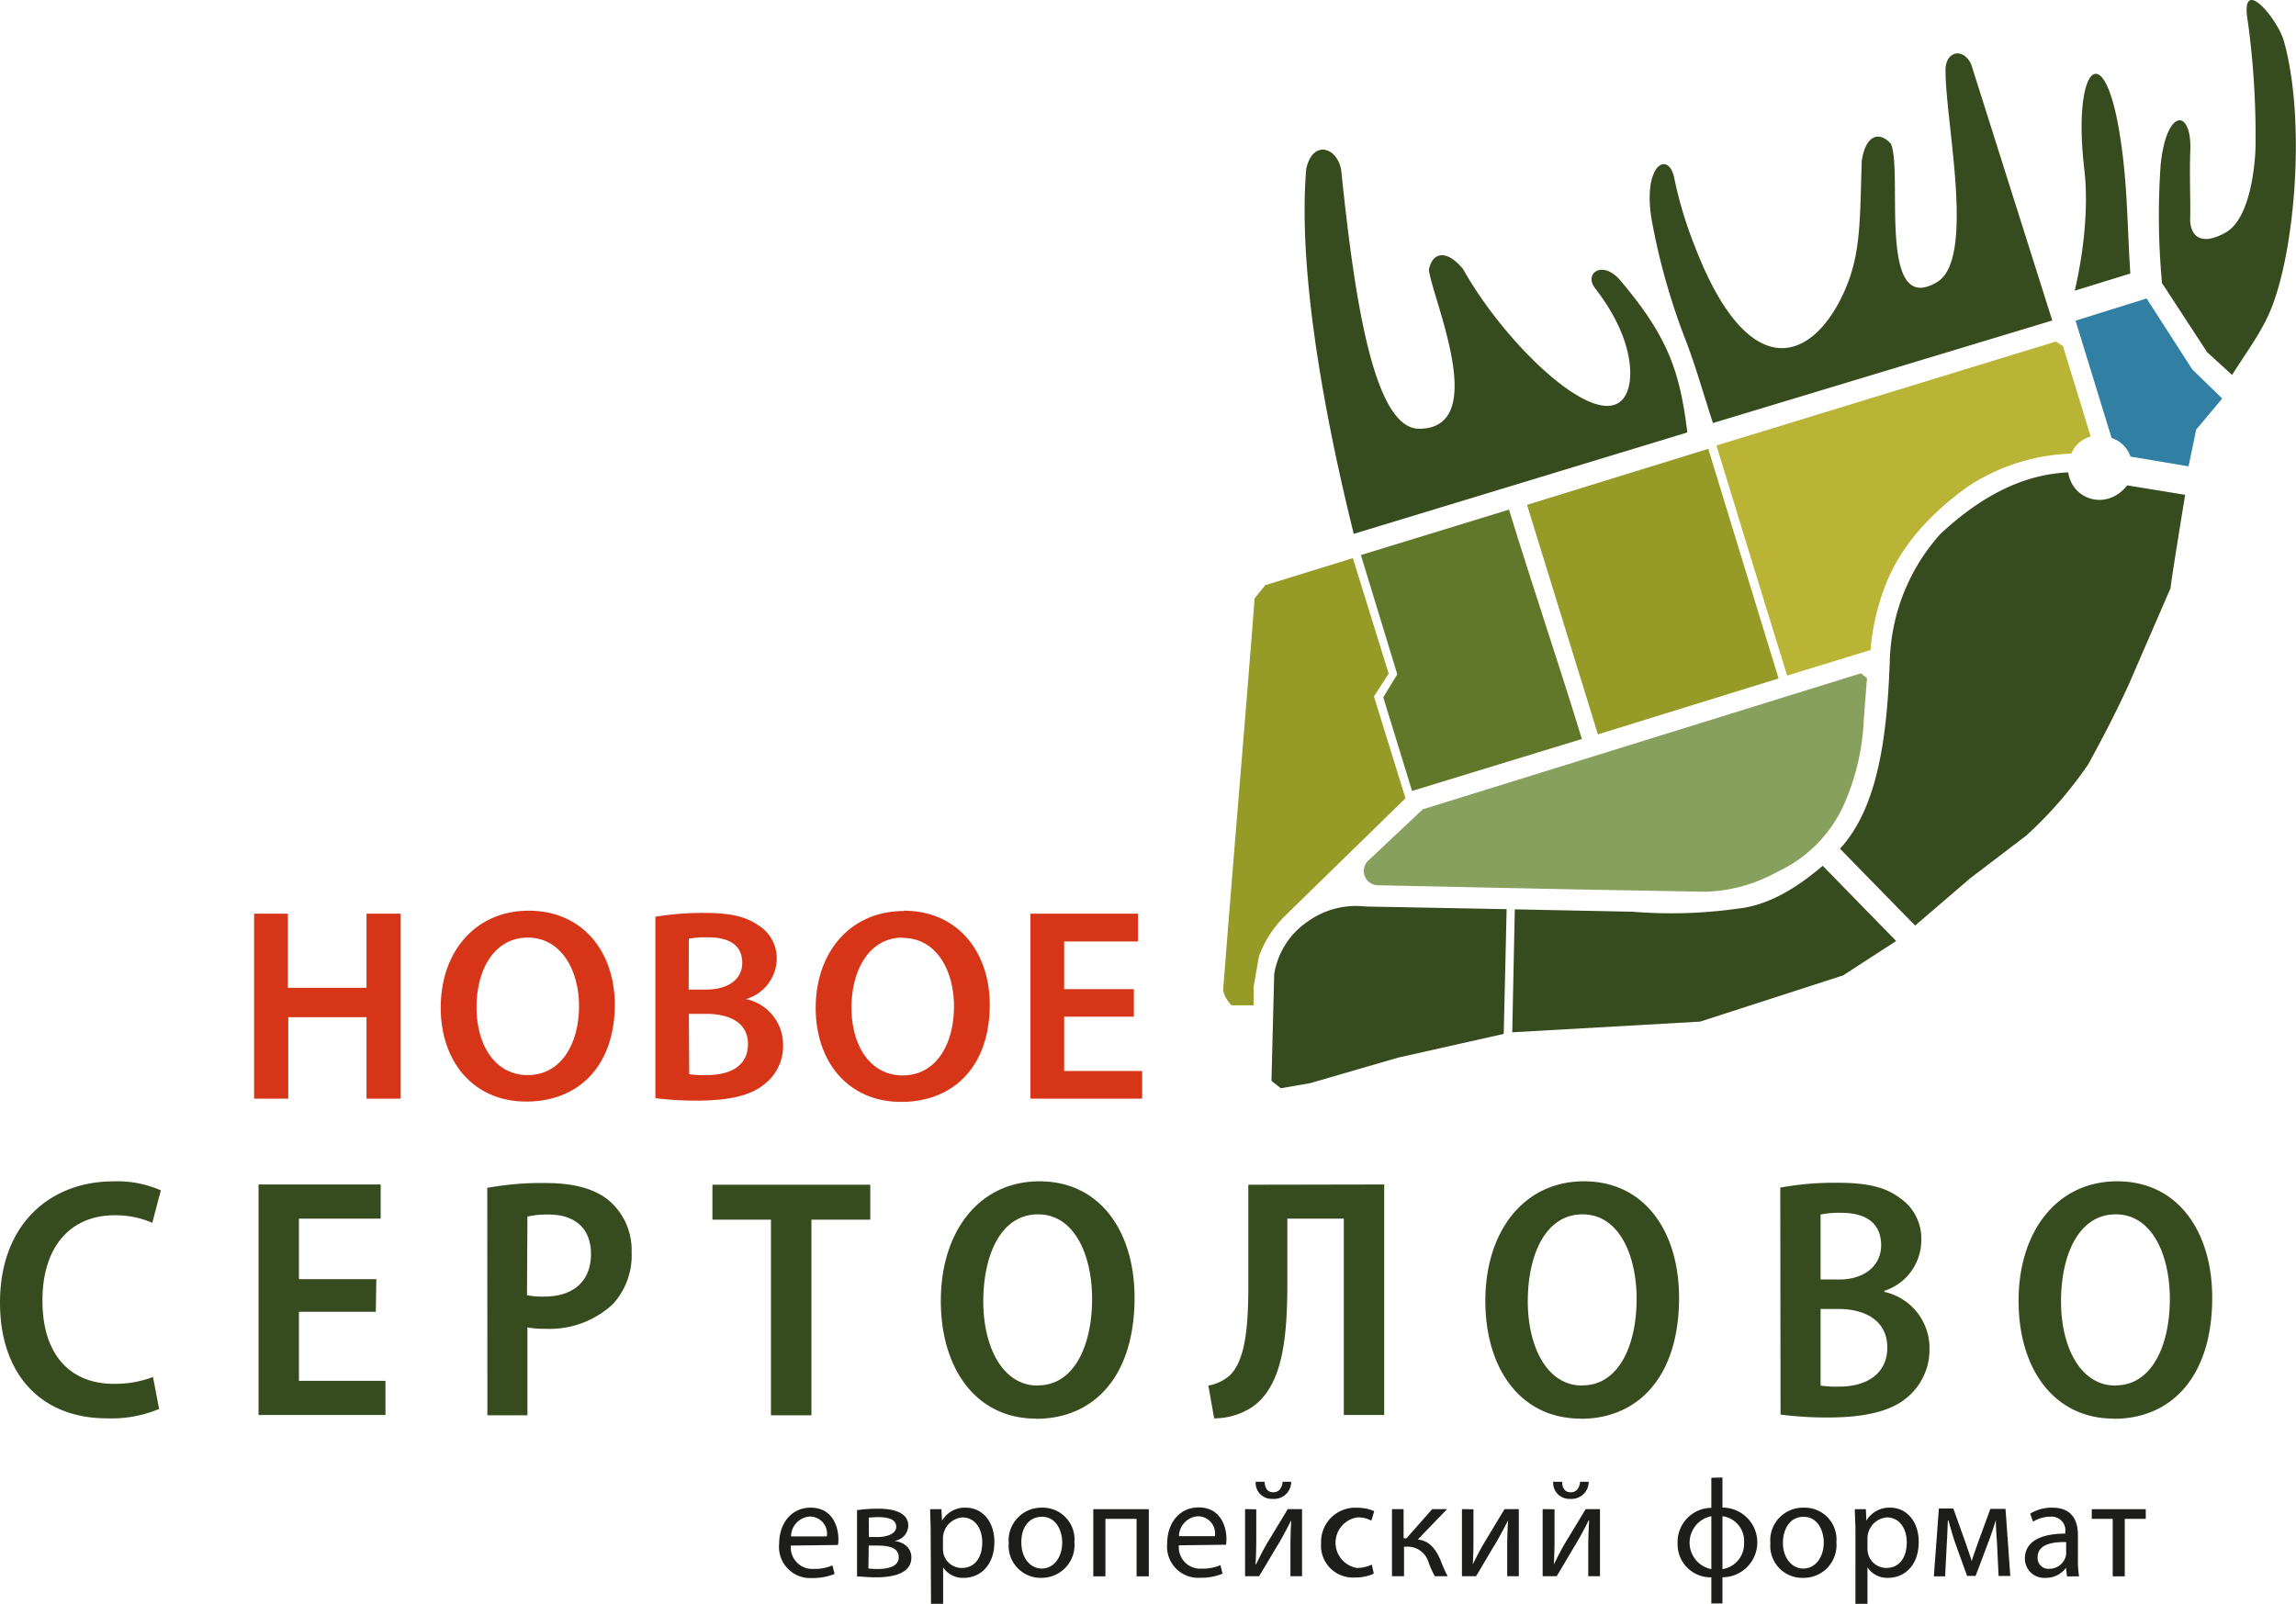 <svg xmlns="http://www.w3.org/2000/svg" width="94.83mm" height="66.26mm" viewBox="0 0 268.81 187.82"><g data-name="Layer 2"><g data-name="Слой 1"><path d="M218.58 79.41l-.71-.56-51.3 15.93-6.37 6a1.67 1.67 0 001.15 2.89l23.16.49 15.18.27a18.44 18.44 0 008.43-2.35 15.79 15.79 0 008-8.41 27.27 27.27 0 002.09-9.41c.12-1.63.25-3.27.38-4.9" fill="#88a05d" fill-rule="evenodd"/><path d="M209.25 79.17q-4.16-13.48-8.29-27L240.68 40l.84.52q1.64 5.3 3.25 10.6a3.39 3.39 0 00-2.26 2 23.31 23.31 0 00-12.32 4c-4.79 3.5-8 7.42-9.58 11.77a26.47 26.47 0 00-1.61 7.23l-9.79 3" fill="#b9b436" fill-rule="evenodd"/><path d="M187.08 86q-4.16-13.44-8.3-26.88L200 52.56q4.11 13.45 8.23 26.89L187.08 86" fill="#969a27" fill-rule="evenodd"/><path d="M165.33 92.66q-1.7-5.49-3.38-11c.55-.9 1.1-1.79 1.64-2.69L159.33 65l17.34-5.32c2.76 9 5.76 17.8 8.53 26.86l-19.87 6.08" fill="#617729" fill-rule="evenodd"/><path d="M146.73 117.73h-2.53a3.44 3.44 0 01-1-1.75c1.19-15.43 2.5-30.47 3.69-45.91l1.24-1.54 10.26-3.17 4.19 13.52-1.72 2.68 3.69 11.92-14.14 13.81a13 13 0 00-3 4.65c-.22 1.21-.43 2.41-.64 3.62v2.2" fill="#969a27" fill-rule="evenodd"/><path d="M176.39 106.47q-.16 7.31-.34 14.61l-12.34 2.77-10.33 3-3.43.59-1.09-.86.32-12.5a9.2 9.2 0 013.92-6.16 9.72 9.72 0 016.79-1.76l16.5.31M222 110.2l-8.6-8.81c-3.06 2.6-6.26 4.58-9.81 5a56.17 56.17 0 01-12.48.38l-13.76-.28-.3 14.4 22-1.25 16.75-5.42 6.2-4.02m33.8-52.26l-6.75-1.1c-2.37 3-6.41 1.74-6.91-1.52-5 .21-10 2.55-15 7.25a23.17 23.17 0 00-5.88 14.61c-.31 9.08-1.39 17.37-5.84 22.21l8.8 9 6.45-5.54 6.56-5a47.37 47.37 0 007.24-8.32c1.8-3.27 3.43-6.44 4.79-9.44l4.88-11.26c-.15.34 1.7-10.92 1.7-10.92" fill="#374c1e"/><path d="M256.22 54.61l-6.79-1.14a3.45 3.45 0 00-2.21-2.18L243 37.55l8.32-2.6 5.34 8.3 3.51 3.42-3.05 3.64c-.29 1.43-.59 2.86-.89 4.3" fill="#3180a4" fill-rule="evenodd"/><path d="M253.19 33.25l5.22 8 2.92 2.66c1.34-2.16 2.87-4.21 4-6.48 3.28-6.47 4.76-23 2.06-32.63-.75-2.64-5.23-8-4.21-2.22a98.65 98.65 0 01.89 14.69s-.14 8.16-3.56 10-4.15-.28-4.09-1.78-.08-4.51 0-7.51c.34-5.23-2.73-5.55-3.45 1.24a85.07 85.07 0 00.16 14" fill="#374c1e" fill-rule="evenodd"/><path d="M249.41 32c-.32-4.89-.33-9.81-1-14.67-1.8-13.68-5.85-9.94-4.39 2.43.8 6.81-1.1 14.12-1.11 14.28l6.47-2m-9.13 5.5l-39.7 12c-1.12-3.39-2.06-6.85-3.38-10.17A77.62 77.62 0 01193.42 26c-1.22-6.72 1.91-8.43 2.59-5.19a46.69 46.69 0 002.36 7.89c6.37 16.7 14 13.72 17.69 5.13 1.8-4.21 1.69-8 1.91-15 .46-3.06 2.06-3.49 3.41-2 1.45 3.27-1.64 20.4 5.4 16.21 4.53-2.69 1-18.63 1-24.69-.1-2.29 2-2.91 3-.83l9.51 30.06M158.55 62.5l39-11.86c-.9-7.39-2.39-11.32-7.82-17.77-2.1-2.5-4.31-.86-3 .86 4.07 5.23 4.54 9.61 3.9 11.77-2 6.68-14-4.45-19.34-14-2-2.4-3.61-1.92-4 .1.47 3.58 7.18 18.52-1.1 18.61-5.33.06-7.59-15.05-9.14-30.06-.31-2.86-3.34-3.94-4.12-.38-1.12 13.39 3 32.42 5.56 42.73m89.18 99.76c-4.17 0-6.41-4.65-6.37-10s2.08-10.05 6.41-10.05 6.33 4.89 6.33 9.89c0 5.57-2.17 10.14-6.33 10.14zm-.16 3.89c6.61 0 11.49-4.81 11.49-14.19 0-7.61-3.92-13.62-11.13-13.62-7 0-11.54 5.81-11.54 14 0 8 4.17 13.79 11.14 13.79zm-34.36-12.86h2.08c3.13 0 5.73 1.36 5.73 4.52s-2.56 4.57-5.57 4.57a11.7 11.7 0 01-2.24-.12zm0-11.06a10.46 10.46 0 012.44-.2c3 0 4.65 1.32 4.65 3.81 0 2.32-1.88 4-4.93 4h-2.16zm-4.69 23.43a42.85 42.85 0 005.54.34c4.65 0 7.69-.85 9.49-2.53a7.25 7.25 0 002.41-5.53 6.73 6.73 0 00-5.29-6.65v-.12a6.24 6.24 0 004.33-5.89 5.74 5.74 0 00-2.53-5c-1.76-1.33-4-1.77-7.37-1.77a35 35 0 00-6.61.57zm-23.22-3.4c-4.17 0-6.41-4.65-6.37-10s2.08-10.05 6.41-10.05 6.33 4.89 6.33 9.89c0 5.57-2.16 10.14-6.33 10.14zm-.16 3.89c6.61 0 11.5-4.81 11.5-14.19 0-7.61-3.93-13.62-11.14-13.62-7 0-11.54 5.81-11.54 14 0 8 4.17 13.79 11.14 13.79zm-38.93-27.41v11.82c0 4.69-.32 8.65-2.12 10.46a5 5 0 01-2.56 1.24l.68 3.84a8.09 8.09 0 004.32-1.24c3.73-2.44 4.25-8.21 4.25-14.7v-7.45h6.61v23h4.73v-27zm-24.66 23.52c-4.17 0-6.41-4.65-6.37-10s2.08-10.05 6.41-10.05 6.33 4.89 6.33 9.89c0 5.57-2.16 10.14-6.33 10.14zm-.16 3.89c6.61 0 11.5-4.81 11.5-14.19 0-7.61-3.93-13.62-11.14-13.62-7 0-11.54 5.81-11.54 14 0 8 4.17 13.79 11.14 13.79zm-31.07-.41H95v-22.91h6.89v-4.09H83.41v4.09h6.85zm-28.51-23.27a10.64 10.64 0 012.44-.24c3.28 0 5 1.76 5 4.61 0 3.16-2 5-5.49 5a9.15 9.15 0 01-2-.16zm-4.69 23.27h4.69v-10.29a10.56 10.56 0 002 .16 10.91 10.91 0 008-2.88 8.47 8.47 0 002.2-6.09 7.64 7.64 0 00-2.52-5.93c-1.68-1.48-4.21-2.17-7.61-2.17a35 35 0 00-6.77.57zm-13-15.94H35v-7.09h9.57v-4h-14.3v27h14.86v-4H35v-8.09h9zm-26.15 11.46a12.64 12.64 0 01-4.57.8c-5.13 0-8.37-3.41-8.37-9.74 0-6.77 3.68-10 8.41-10a10.82 10.82 0 014.45.88l1-3.8a12.67 12.67 0 00-5.65-1.05C6 138.38 0 143.23 0 152.56c0 8.26 4.69 13.54 12.54 13.54a14.44 14.44 0 006.09-1.1z" fill="#374c1e"/><path d="M132.75 115.84h-8.16v-5.59h8.64V107h-12.59v21.66h13.08v-3.24h-9.13v-6.36h8.16zm-27.06-6c4 0 6 3.89 6 8 0 4.53-2.15 8.1-6 8.1s-6-3.54-6-7.94 2.08-8.2 6-8.2zm.1-3.15c-6.11 0-10.29 4.69-10.29 11.35 0 6.36 3.86 11 10 11s10.38-4.15 10.38-11.41c-.03-6.19-3.76-10.98-10.09-10.98zm-25.14 12.04h2c2.74 0 4.92 1 4.92 3.54 0 2.67-2.25 3.63-4.79 3.63a12.16 12.16 0 01-2.09-.1zm0-8.8a10.58 10.58 0 012.25-.16c2.51 0 4 .93 4 3 0 1.84-1.54 3.12-4.27 3.12h-2zm-3.92 18.67a38.12 38.12 0 004.86.29c4 0 6.49-.68 8-2a5.6 5.6 0 002.09-4.46 5.47 5.47 0 00-4.34-5.43 5 5 0 003.6-4.7 4.55 4.55 0 00-2.25-4c-1.48-1-3.28-1.39-6.2-1.39a33.89 33.89 0 00-5.76.45zm-14.94-18.8c3.95 0 6 3.89 6 8 0 4.53-2.16 8.1-6 8.1s-6-3.54-6-7.94 2.08-8.16 6-8.16zm.09-3.15c-6.1 0-10.28 4.69-10.28 11.35 0 6.36 3.86 11 10 11s10.38-4.15 10.38-11.41c-.04-6.15-3.76-10.94-10.1-10.94zm-32.13.35v21.66h4v-9.54h9.16v9.54h4V107h-4v8.68H33.7V107z" fill="#d63517" fill-rule="evenodd"/><path d="M244.9 176.74v1.13h2.45v6.73h1.41v-6.73h2.46v-1.13zm-3 5.21a1.5 1.5 0 01-.09.46 2 2 0 01-1.9 1.31 1.26 1.26 0 01-1.35-1.36c0-1.53 1.78-1.8 3.34-1.77zm1.51 2.65a10.74 10.74 0 01-.13-1.88v-2.94c0-1.58-.59-3.22-3-3.22a4.84 4.84 0 00-2.59.7l.33.94a3.87 3.87 0 012-.58 1.61 1.61 0 011.78 1.81v.17c-3 0-4.73 1-4.73 2.92a2.25 2.25 0 002.41 2.26 2.92 2.92 0 002.4-1.17l.12 1zm-17 0h1.32l.19-3.72c.05-.86.1-1.9.13-2.83h.07c.19.73.53 1.87.78 2.62l1.4 3.88h1l1.51-4c.44-1.2.65-1.84.86-2.55 0 1 .09 2 .14 2.81l.18 3.75h1.37l-.56-7.86h-1.77l-1.26 3.43c-.31.86-.75 2.11-.93 2.69-.18-.61-.52-1.57-.72-2.16l-1.43-4H227zm-7.77-4.55a2.49 2.49 0 012.26-2.35c1.51 0 2.34 1.34 2.34 2.92 0 1.8-.88 3-2.39 3a2.2 2.2 0 01-2.14-1.67 2.73 2.73 0 01-.07-.59zm-1.41 7.77h1.41v-4.27a2.75 2.75 0 002.42 1.23c1.86 0 3.58-1.4 3.58-4.22 0-2.39-1.43-4-3.33-4a3.1 3.1 0 00-2.8 1.53l-.06-1.35h-1.29c0 .74.07 1.56.07 2.56zm-6.07-10.19c1.69 0 2.36 1.69 2.36 3 0 1.77-1 3.06-2.39 3.06s-2.39-1.3-2.39-3c0-1.5.73-3.06 2.42-3.06zm0-1.07a3.83 3.83 0 00-3.89 4.17 3.74 3.74 0 003.76 4.05 3.84 3.84 0 003.97-4.18 3.72 3.72 0 00-3.81-4.04zm-9.5 1a2.91 2.91 0 012.53 3.08 3 3 0 01-2.53 3.12zm-1.3 6.2a3.16 3.16 0 010-6.2zm0-10.7v3.52a4 4 0 00-3.95 4.14 3.87 3.87 0 003.95 4v3.06h1.3v-3.07a4.08 4.08 0 000-8.16v-3.52zm-18.52.47a1.89 1.89 0 002 2 2 2 0 002.16-2h-1c-.08.71-.41 1.23-1.11 1.23s-1-.53-1-1.23zm-1.23 3.2v7.86h1.64c.84-1.38 1.71-2.89 2.45-4.11.46-.8.8-1.43 1.3-2.44h.05c-.06 1.27-.1 1.94-.1 3.22v3.33h1.37v-7.86h-1.67l-2.46 4.06c-.52.91-.79 1.46-1.27 2.42.06-1.12.08-1.9.08-3.15v-3.31zm-9.45 0v7.86h1.65c.84-1.38 1.7-2.89 2.45-4.11.45-.8.79-1.43 1.3-2.44-.07 1.27-.1 1.94-.1 3.22v3.33h1.36v-7.86h-1.67l-2.45 4.06c-.52.91-.8 1.46-1.27 2.42.07-1.12.08-1.9.08-3.15v-3.31zm-8.19 0v7.86h1.41v-3.46h.28a2.56 2.56 0 012.6 1.85 10.2 10.2 0 00.73 1.61h1.5a15.83 15.83 0 01-.85-1.92c-.62-1.41-1.38-2.25-2.65-2.38l3.43-3.56h-1.74l-3 3.41h-.35v-3.41zm-2.36 6.5a4.06 4.06 0 01-1.76.39 3 3 0 01.05-5.92 3.26 3.26 0 011.66.38l.33-1.11a4.9 4.9 0 00-2-.4 4 4 0 00-4.22 4.17 3.73 3.73 0 003.92 4 5.32 5.32 0 002.25-.45zm-13.6-9.7a1.88 1.88 0 002 2 2 2 0 002.16-2h-1c-.08.71-.41 1.23-1.1 1.23s-1-.53-1-1.23zm-1.24 3.2v7.86h1.64c.85-1.38 1.71-2.89 2.46-4.11.45-.8.79-1.43 1.3-2.44-.06 1.27-.09 1.94-.09 3.22v3.33h1.36v-7.86h-1.67l-2.46 4.06c-.52.91-.79 1.46-1.26 2.42H147c.06-1.12.08-1.9.08-3.15v-3.31zm-7.74 3.17a2.38 2.38 0 012.2-2.33 2 2 0 012 2.33zm5.51 1a4.71 4.71 0 00.05-.67c0-1.44-.68-3.7-3.25-3.7-2.29 0-3.69 1.87-3.69 4.24a3.65 3.65 0 003.87 4 6.48 6.48 0 002.61-.48l-.24-1a5.13 5.13 0 01-2.18.41 2.51 2.51 0 01-2.69-2.73zM128 176.74v7.86h1.42v-6.73h3.65v6.73h1.43v-7.86zm-6 .89c1.69 0 2.36 1.69 2.36 3 0 1.77-1 3.06-2.39 3.06s-2.39-1.3-2.39-3c-.05-1.5.68-3.06 2.42-3.06zm0-1.07a3.84 3.84 0 00-3.9 4.17 3.75 3.75 0 003.77 4.05 3.85 3.85 0 003.92-4.18 3.72 3.72 0 00-3.79-4.04zm-11.6 3.49a2.49 2.49 0 012.26-2.35c1.51 0 2.34 1.34 2.34 2.92 0 1.8-.88 3-2.39 3a2.2 2.2 0 01-2.15-1.67 3.57 3.57 0 01-.06-.59zm-1.4 7.77h1.42v-4.27a2.75 2.75 0 002.42 1.23c1.85 0 3.58-1.4 3.58-4.22 0-2.39-1.43-4-3.34-4a3.09 3.09 0 00-2.79 1.53l-.07-1.35h-1.32c0 .74.06 1.56.06 2.56zm-7.29-6.82h1c1.37 0 2.51.24 2.51 1.38s-1.43 1.36-2.39 1.36a8.57 8.57 0 01-1.16-.06zm0-3.27a10.85 10.85 0 011.1-.06c1.43 0 2.12.37 2.12 1.15s-1.07 1.18-2.13 1.18h-1.07zm-1.37 6.89c.43 0 1.34.1 2.21.1 1.55 0 4.15-.26 4.15-2.32 0-1.14-.85-1.79-2-1.95a1.85 1.85 0 001.64-1.77c0-1.75-2.18-2-3.49-2a18.18 18.18 0 00-2.51.17zm-7.73-4.69a2.36 2.36 0 012.19-2.33 2 2 0 012 2.33zm5.5 1a4.71 4.71 0 00.05-.67c0-1.44-.68-3.7-3.25-3.7-2.29 0-3.69 1.87-3.69 4.24a3.65 3.65 0 003.87 4 6.58 6.58 0 002.62-.48l-.25-1a5.08 5.08 0 01-2.17.41 2.52 2.52 0 01-2.7-2.73z" fill="#1d1d1b"/></g></g></svg>